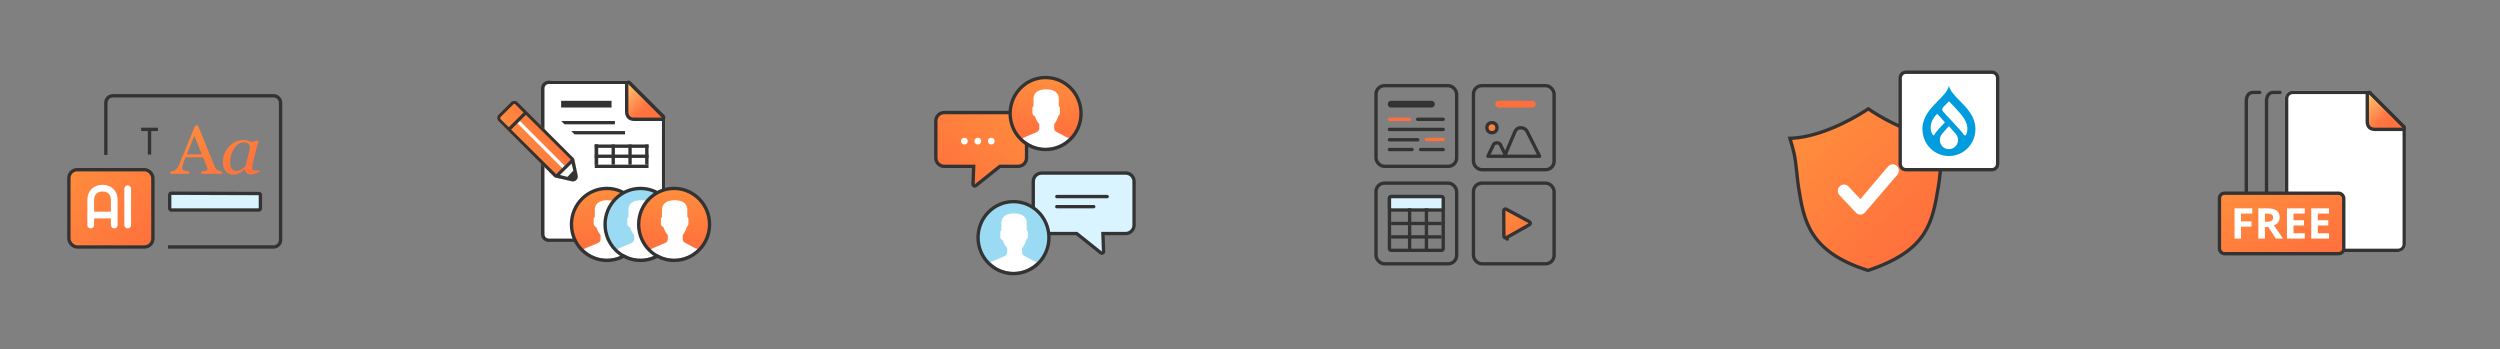 <svg width="744" height="104" viewBox="0 0 744 104" fill="none" xmlns="http://www.w3.org/2000/svg">
<rect x="0" y="0" width="744" height="104" fill="#808080" stroke="none"/>
<path fill-rule="evenodd" clip-rule="evenodd" d="M31 30.605C31 29.168 32.16 28 33.596 28H81.404C82.84 28 84 29.168 84 30.605V71.395C84 72.832 82.84 74 81.404 74H50.001V73H81.404C82.283 73 83 72.283 83 71.395V30.605C83 29.717 82.283 29 81.404 29H33.596C32.717 29 32 29.717 32 30.605V46.104H31V30.605Z" fill="#333333"/>
<path d="M66.085 51.721H59.877V51.012C60.423 50.978 60.875 50.912 61.232 50.812C61.596 50.712 61.778 50.589 61.778 50.443C61.778 50.383 61.771 50.309 61.757 50.223C61.743 50.136 61.722 50.06 61.694 49.993L60.455 46.818H55.235C55.038 47.284 54.877 47.69 54.751 48.036C54.632 48.382 54.524 48.702 54.426 48.995C54.335 49.281 54.272 49.514 54.237 49.694C54.202 49.873 54.184 50.02 54.184 50.133C54.184 50.399 54.405 50.605 54.846 50.752C55.287 50.898 55.784 50.985 56.337 51.012V51.721H50.728V51.012C50.911 50.998 51.138 50.962 51.411 50.902C51.684 50.835 51.908 50.749 52.084 50.642C52.364 50.462 52.581 50.276 52.735 50.083C52.889 49.883 53.039 49.611 53.186 49.264C53.936 47.487 54.762 45.49 55.665 43.274C56.569 41.057 57.374 39.084 58.081 37.353H58.921L63.89 49.574C63.995 49.833 64.114 50.043 64.247 50.203C64.38 50.363 64.565 50.519 64.803 50.672C64.965 50.765 65.175 50.845 65.434 50.912C65.693 50.972 65.91 51.005 66.085 51.012V51.721ZM60.077 45.93L57.819 40.438L55.602 45.93H60.077Z" fill="url(#paint0_linear_8088_185567)"/>
<path d="M72.902 50.403H72.828C72.674 50.522 72.489 50.675 72.272 50.862C72.062 51.041 71.813 51.215 71.526 51.381C71.253 51.547 70.955 51.691 70.633 51.81C70.311 51.937 69.961 52 69.583 52C68.567 52 67.769 51.654 67.188 50.962C66.614 50.269 66.326 49.324 66.326 48.126C66.326 47.301 66.488 46.499 66.81 45.72C67.132 44.941 67.576 44.242 68.144 43.623C68.683 43.031 69.324 42.555 70.066 42.196C70.808 41.83 71.571 41.646 72.356 41.646C72.853 41.646 73.326 41.71 73.774 41.836C74.229 41.963 74.586 42.106 74.845 42.265L76.767 41.796L76.893 41.946L75.297 48.386C75.241 48.592 75.181 48.845 75.118 49.145C75.062 49.437 75.034 49.654 75.034 49.794C75.034 50.173 75.118 50.429 75.286 50.562C75.454 50.695 75.738 50.762 76.137 50.762C76.27 50.762 76.459 50.742 76.704 50.702C76.949 50.662 77.138 50.619 77.271 50.572L77.114 51.211C76.484 51.451 76.014 51.624 75.706 51.73C75.398 51.837 75.024 51.89 74.582 51.89C74.078 51.89 73.679 51.75 73.385 51.471C73.091 51.191 72.93 50.835 72.902 50.403ZM74.404 44.093C74.404 43.873 74.379 43.663 74.33 43.464C74.281 43.264 74.18 43.078 74.026 42.904C73.886 42.738 73.693 42.605 73.448 42.505C73.203 42.405 72.895 42.355 72.524 42.355C72.013 42.355 71.515 42.515 71.032 42.834C70.549 43.154 70.115 43.583 69.73 44.123C69.366 44.628 69.068 45.241 68.837 45.96C68.606 46.678 68.49 47.407 68.49 48.146C68.49 48.552 68.515 48.912 68.564 49.224C68.613 49.537 68.707 49.824 68.847 50.083C68.981 50.336 69.173 50.532 69.425 50.672C69.677 50.812 69.996 50.882 70.381 50.882C70.773 50.882 71.183 50.779 71.61 50.572C72.044 50.359 72.531 49.99 73.07 49.464L74.404 44.093Z" fill="url(#paint1_linear_8088_185567)"/>
<path d="M50.999 57.502C50.999 57.502 51 57.502 51 57.502L76.993 57.594C76.993 57.594 76.993 57.594 76.994 57.594L76.994 57.594C76.996 57.594 77.001 57.594 77.009 57.595C77.024 57.596 77.049 57.598 77.08 57.603C77.144 57.613 77.222 57.632 77.293 57.664C77.363 57.696 77.411 57.734 77.441 57.775C77.467 57.81 77.5 57.874 77.5 58.002V61.981C77.5 61.983 77.5 61.985 77.499 61.986C77.498 62.001 77.494 62.026 77.488 62.056C77.475 62.12 77.452 62.197 77.414 62.269C77.349 62.392 77.251 62.502 77 62.502H51C50.749 62.502 50.651 62.392 50.586 62.269C50.548 62.197 50.525 62.12 50.512 62.056C50.506 62.026 50.502 62.001 50.501 61.986C50.5 61.985 50.5 61.983 50.5 61.981L50.501 58.022C50.501 58.02 50.501 58.019 50.502 58.017C50.503 58.002 50.507 57.977 50.513 57.947C50.526 57.884 50.549 57.806 50.587 57.734C50.651 57.611 50.749 57.502 50.999 57.502Z" fill="#D9F4FF" stroke="#333333"/>
<path fill-rule="evenodd" clip-rule="evenodd" d="M44 46V39L45 39V46H44Z" fill="#333333"/>
<path fill-rule="evenodd" clip-rule="evenodd" d="M47 39H42V38H47V39Z" fill="#333333"/>
<rect x="20.5" y="50.5" width="25" height="23" rx="2.5" fill="url(#paint2_linear_8088_185567)"/>
<rect x="20.5" y="50.5" width="25" height="23" rx="2.5" stroke="#333333"/>
<path d="M27 66.969V64M34 66.969V59.438C34 57.625 32.888 56 30.491 56C28.094 56 27 57.75 27 59.438V64M27 64H34M38 56.171V66.969" stroke="white" stroke-width="2" stroke-linecap="round" stroke-linejoin="round"/>
<g clip-path="url(#clip0_8088_185567)">
<path fill-rule="evenodd" clip-rule="evenodd" d="M164.344 24C163.047 24 161.996 25.042 161.996 26.327V69.672C161.996 70.958 163.047 72 164.344 72H195.648C196.945 72 197.996 70.958 197.996 69.672V35.5C197.996 34.883 197.749 34.291 197.308 33.854L188.119 24.682C187.678 24.245 187.081 24 186.458 24H164.344Z" fill="white"/>
<path d="M187.354 24.646C187.211 24.503 186.995 24.46 186.809 24.538C186.622 24.615 186.5 24.798 186.5 25V33.182C186.5 33.858 186.664 34.457 187.073 34.888C187.487 35.322 188.072 35.5 188.732 35.5H197C197.202 35.5 197.385 35.378 197.462 35.191C197.539 35.005 197.497 34.789 197.354 34.646L187.354 24.646Z" fill="url(#paint3_linear_8088_185567)" stroke="#333333" stroke-linecap="round" stroke-linejoin="round"/>
<path fill-rule="evenodd" clip-rule="evenodd" d="M196.604 34.564L196.602 34.562L187.415 25.392L187.413 25.39C187.361 25.338 187.311 25.288 187.269 25.245L187.253 25.229C187.205 25.18 187.167 25.142 187.133 25.109C187.062 25.041 187.032 25.018 187.019 25.009C187.008 25.007 186.971 25 186.891 25H163.344C162.591 25 161.996 25.602 161.996 26.327V69.672C161.996 70.397 162.591 71 163.344 71H195.648C196.401 71 196.996 70.397 196.996 69.672V35.109C196.996 35.021 196.987 34.983 196.984 34.972C196.983 34.966 196.982 34.964 196.976 34.954C196.965 34.937 196.94 34.903 196.875 34.835C196.825 34.782 196.772 34.73 196.701 34.659C196.672 34.631 196.64 34.6 196.604 34.564ZM188.119 24.682L197.308 33.854C197.337 33.882 197.364 33.909 197.391 33.935C197.779 34.318 197.996 34.531 197.996 35.109V69.672C197.996 70.958 196.945 72 195.648 72H163.344C162.047 72 160.996 70.958 160.996 69.672V26.327C160.996 25.042 162.047 24 163.344 24H186.891C187.445 24 187.636 24.194 187.981 24.544C188.024 24.587 188.07 24.633 188.119 24.682Z" fill="#333333"/>
<path d="M177 43H193V44H177V43Z" fill="#333333"/>
<path d="M177 46H193V47H177V46Z" fill="#333333"/>
<path d="M177 49H193V50H177V49Z" fill="#333333"/>
<path d="M177 43H178V49H177V46V43Z" fill="#333333"/>
<path d="M192 43H193V49H192V43Z" fill="#333333"/>
<path d="M187 43H188V49H187V43Z" fill="#333333"/>
<path d="M177 43H178V49H177V46V43Z" fill="#333333"/>
<path d="M182 43H183V49H182V43Z" fill="#333333"/>
<path d="M167 36H183V37H168L167 36Z" fill="#333333"/>
<path d="M167 30H182V32H167V30Z" fill="#333333"/>
<path d="M170 39H186V40H171L170 39Z" fill="#333333"/>
<path fill-rule="evenodd" clip-rule="evenodd" d="M148.342 36.034C147.822 35.514 147.846 34.648 148.395 34.1L152.066 30.433C152.616 29.884 153.482 29.861 154.002 30.381L170.356 46.736C170.52 46.9 170.831 47.105 170.888 47.332L171.911 52.22C172.164 53.235 171.198 54.2 170.182 53.947L165.292 52.849C165.065 52.792 164.86 52.553 164.696 52.39L148.342 36.034Z" fill="url(#paint4_linear_8088_185567)"/>
<path fill-rule="evenodd" clip-rule="evenodd" d="M165.003 52.39C165.003 52.39 165.347 52.148 165.896 51.6L169.567 47.933C170.116 47.384 170.504 47 170.504 47C170.667 47.163 170.832 47.105 170.889 47.332L171.912 52.22C172.165 53.235 171.199 54.2 170.183 53.947L165.293 52.849C165.066 52.792 165.167 52.553 165.003 52.39Z" fill="white"/>
<path fill-rule="evenodd" clip-rule="evenodd" d="M165.293 51.611L149.076 35.562C148.816 35.302 148.802 34.995 149.076 34.72L152.7 31.111C152.975 30.837 153.147 30.851 153.407 31.111L169.726 47.332C169.807 47.413 169.9 47.804 169.928 47.918L171.019 52.39C171.146 52.898 170.69 53.091 170.182 52.964L165.5 51.776C165.387 51.748 165.374 51.692 165.293 51.611ZM148.342 36.034C147.822 35.514 147.845 34.648 148.395 34.099L152.066 30.433C152.615 29.884 153.482 29.861 154.002 30.381L170.357 46.736C170.52 46.9 170.832 47.105 170.889 47.332L171.911 52.22C172.164 53.235 171.198 54.2 170.182 53.947L165.293 52.849C165.066 52.792 164.86 52.553 164.697 52.39L148.342 36.034Z" fill="#333333"/>
<path d="M154 36.707L167.709 50.416L168.417 49.709L154.708 36L154 36.707Z" fill="white"/>
<path fill-rule="evenodd" clip-rule="evenodd" d="M169.887 47.511L165.35 51.974L166.033 52.67L170.572 48.222L169.887 47.511Z" fill="#333333"/>
<path fill-rule="evenodd" clip-rule="evenodd" d="M156.276 33.009L151.009 38.258L151.705 38.972L156.968 33.714L156.276 33.009Z" fill="#333333"/>
<path fill-rule="evenodd" clip-rule="evenodd" d="M170.7 50.684L168.705 52.828L170.702 53.5L171.504 52.5L170.7 50.684Z" fill="#333333"/>
<path d="M170.569 66.786C170.569 72.427 175.068 77 180.617 77C186.166 77 190.664 72.427 190.664 66.786C190.664 61.145 186.166 56.573 180.617 56.573C175.068 56.573 170.569 61.145 170.569 66.786Z" fill="white"/>
<path d="M180.216 56C184.999 56.001 190.878 59.587 190.998 66.387C191.052 69.513 190.205 72.358 187.935 74.226C187.787 74.1 187.049 73.949 186.872 73.855L183.824 72.229C183.424 72.016 183.175 71.607 183.175 71.161V69.941C183.175 69.941 184.07 68.894 184.411 67.441C184.694 67.262 184.884 66.953 184.884 66.601V65.265C184.884 64.971 184.75 64.708 184.542 64.524V62.593C184.542 62.593 184.948 59.587 180.783 59.587C176.618 59.587 177.024 62.593 177.024 62.593V64.524C176.816 64.708 176.683 64.971 176.683 65.265V66.601C176.683 67.05 176.991 67.428 177.41 67.554C177.643 68.263 177.98 68.938 178.425 69.552C178.537 69.707 178.642 69.838 178.733 69.941V71.192C178.733 71.653 178.467 72.075 178.045 72.28L174.654 73.707C174.459 73.803 173.568 74.198 173.405 74.333C171.361 72.256 170 70.097 170 66.885C170 60.44 175.517 55.998 180.216 56Z" fill="url(#paint5_linear_8088_185567)"/>
<path d="M180.617 77.5C174.784 77.5 170.069 72.695 170.069 66.786C170.069 60.877 174.784 56.073 180.617 56.073C186.45 56.073 191.164 60.877 191.164 66.786C191.164 72.695 186.45 77.5 180.617 77.5Z" stroke="#333333"/>
<path d="M180.569 66.786C180.569 72.427 185.068 77 190.617 77C196.166 77 200.664 72.427 200.664 66.786C200.664 61.145 196.166 56.573 190.617 56.573C185.068 56.573 180.569 61.145 180.569 66.786Z" fill="white"/>
<path d="M190.216 56C194.999 56.001 200.878 59.587 200.998 66.387C201.052 69.513 200.205 72.358 197.935 74.226C197.787 74.1 197.049 73.949 196.872 73.855L193.824 72.229C193.424 72.016 193.175 71.607 193.175 71.161V69.941C193.175 69.941 194.07 68.894 194.411 67.441C194.694 67.262 194.884 66.953 194.884 66.601V65.265C194.884 64.971 194.75 64.708 194.542 64.524V62.593C194.542 62.593 194.948 59.587 190.783 59.587C186.618 59.587 187.024 62.593 187.024 62.593V64.524C186.816 64.708 186.683 64.971 186.683 65.265V66.601C186.683 67.05 186.991 67.428 187.41 67.554C187.643 68.263 187.98 68.938 188.425 69.552C188.537 69.707 188.642 69.838 188.733 69.941V71.192C188.733 71.653 188.467 72.075 188.045 72.28L184.654 73.707C184.459 73.803 183.568 74.198 183.405 74.333C181.361 72.256 180 70.097 180 66.885C180 60.44 185.517 55.998 190.216 56Z" fill="#9ADAF3"/>
<path d="M190.617 77.5C184.784 77.5 180.069 72.695 180.069 66.786C180.069 60.877 184.784 56.073 190.617 56.073C196.45 56.073 201.164 60.877 201.164 66.786C201.164 72.695 196.45 77.5 190.617 77.5Z" stroke="#333333"/>
<path d="M190.569 66.786C190.569 72.427 195.068 77 200.617 77C206.166 77 210.664 72.427 210.664 66.786C210.664 61.145 206.166 56.573 200.617 56.573C195.068 56.573 190.569 61.145 190.569 66.786Z" fill="white"/>
<path d="M200.216 56C204.999 56.001 210.878 59.587 210.998 66.387C211.052 69.513 210.205 72.358 207.935 74.226C207.787 74.1 207.049 73.949 206.872 73.855L203.824 72.229C203.424 72.016 203.175 71.607 203.175 71.161V69.941C203.175 69.941 204.07 68.894 204.411 67.441C204.694 67.262 204.884 66.953 204.884 66.601V65.265C204.884 64.971 204.75 64.708 204.542 64.524V62.593C204.542 62.593 204.948 59.587 200.783 59.587C196.618 59.587 197.024 62.593 197.024 62.593V64.524C196.816 64.708 196.683 64.971 196.683 65.265V66.601C196.683 67.05 196.991 67.428 197.41 67.554C197.643 68.263 197.98 68.938 198.425 69.552C198.537 69.707 198.642 69.838 198.733 69.941V71.192C198.733 71.653 198.467 72.075 198.045 72.28L194.654 73.707C194.459 73.803 193.568 74.198 193.405 74.333C191.361 72.256 190 70.097 190 66.885C190 60.44 195.517 55.998 200.216 56Z" fill="url(#paint6_linear_8088_185567)"/>
<path d="M200.617 77.5C194.784 77.5 190.069 72.695 190.069 66.786C190.069 60.877 194.784 56.073 200.617 56.073C206.45 56.073 211.164 60.877 211.164 66.786C211.164 72.695 206.45 77.5 200.617 77.5Z" stroke="#333333"/>
</g>
<path d="M328.75 69.5H328.232L328.25 70.018L328.423 74.84C328.438 75.267 327.944 75.515 327.611 75.248L320.562 69.61L320.425 69.5H320.25H310C308.619 69.5 307.5 68.381 307.5 67V54C307.5 52.619 308.619 51.5 310 51.5H335C336.381 51.5 337.5 52.619 337.5 54V67C337.5 68.381 336.381 69.5 335 69.5H328.75Z" fill="#D9F4FF" stroke="#333333"/>
<path d="M289.25 49.5H289.768L289.75 50.018L289.577 54.84C289.562 55.267 290.056 55.515 290.389 55.248L297.438 49.61L297.575 49.5H297.75H303C304.381 49.5 305.5 48.381 305.5 47V36C305.5 34.619 304.381 33.5 303 33.5H281C279.619 33.5 278.5 34.619 278.5 36V47C278.5 48.381 279.619 49.5 281 49.5H289.25Z" fill="url(#paint7_linear_8088_185567)" stroke="#333333"/>
<path d="M301.121 33.786C301.121 39.427 305.619 44 311.168 44C316.717 44 321.216 39.427 321.216 33.786C321.216 28.146 316.717 23.573 311.168 23.573C305.619 23.573 301.121 28.146 301.121 33.786Z" fill="white"/>
<path d="M310.768 23C315.551 23.002 321.43 26.587 321.549 33.387C321.604 36.513 320.757 39.358 318.487 41.227C318.338 41.1 317.601 40.949 317.424 40.855L314.375 39.23C313.976 39.016 313.726 38.607 313.726 38.161V36.941C313.726 36.941 314.621 35.895 314.962 34.441C315.245 34.262 315.435 33.953 315.435 33.601V32.265C315.435 31.971 315.301 31.708 315.094 31.524V29.593C315.094 29.593 315.499 26.587 311.335 26.587C307.17 26.587 307.576 29.593 307.576 29.593V31.524C307.368 31.708 307.234 31.971 307.234 32.265V33.601C307.234 34.05 307.543 34.428 307.961 34.554C308.195 35.263 308.531 35.938 308.976 36.553C309.088 36.707 309.193 36.839 309.285 36.941V38.192C309.285 38.653 309.019 39.075 308.597 39.28L305.206 40.707C305.01 40.803 304.12 41.198 303.957 41.333C301.913 39.256 300.552 37.097 300.552 33.885C300.552 27.44 306.069 22.998 310.768 23Z" fill="url(#paint8_linear_8088_185567)"/>
<path d="M311.168 44.5C305.335 44.5 300.621 39.696 300.621 33.786C300.621 27.877 305.335 23.073 311.168 23.073C317.001 23.073 321.716 27.877 321.716 33.786C321.716 39.696 317.001 44.5 311.168 44.5Z" stroke="#333333"/>
<path d="M291.569 70.71C291.569 76.351 296.068 80.924 301.617 80.924C307.166 80.924 311.664 76.351 311.664 70.71C311.664 65.07 307.166 60.497 301.617 60.497C296.068 60.497 291.569 65.07 291.569 70.71Z" fill="white"/>
<path d="M301.216 59.924C305.999 59.925 311.878 63.511 311.998 70.311C312.052 73.437 311.205 76.282 308.935 78.15C308.787 78.024 308.049 77.873 307.872 77.779L304.824 76.153C304.424 75.94 304.175 75.531 304.175 75.085V73.865C304.175 73.865 305.07 72.819 305.411 71.365C305.694 71.186 305.884 70.877 305.884 70.525V69.189C305.884 68.895 305.75 68.632 305.542 68.448V66.517C305.542 66.517 305.948 63.511 301.783 63.511C297.618 63.511 298.024 66.517 298.024 66.517V68.448C297.816 68.632 297.683 68.895 297.683 69.189V70.525C297.683 70.974 297.991 71.352 298.41 71.478C298.643 72.187 298.98 72.862 299.425 73.477C299.537 73.631 299.642 73.762 299.733 73.865V75.116C299.733 75.577 299.467 75.999 299.045 76.204L295.654 77.631C295.459 77.727 294.568 78.122 294.405 78.257C292.361 76.18 291 74.021 291 70.809C291 64.364 296.517 59.922 301.216 59.924Z" fill="#9ADAF3"/>
<path d="M301.617 81.424C295.784 81.424 291.069 76.62 291.069 70.71C291.069 64.801 295.784 59.997 301.617 59.997C307.45 59.997 312.164 64.801 312.164 70.71C312.164 76.62 307.45 81.424 301.617 81.424Z" stroke="#333333"/>
<rect x="314" y="58" width="16" height="1" rx="0.5" fill="#333333"/>
<path d="M314 61.5C314 61.224 314.224 61 314.5 61H325.5C325.776 61 326 61.224 326 61.5C326 61.776 325.776 62 325.5 62H314.5C314.224 62 314 61.776 314 61.5Z" fill="#333333"/>
<circle cx="287" cy="42" r="1" fill="white"/>
<circle cx="291" cy="42" r="1" fill="white"/>
<circle cx="295" cy="42" r="1" fill="white"/>
<rect x="438.5" y="25.5" width="24" height="25" rx="2.5" stroke="#333333"/>
<path d="M446 31H456" stroke="#FF6F3D" stroke-width="2" stroke-linecap="round" stroke-linejoin="round"/>
<path d="M448.247 62.244L455.168 65.993C455.514 66.18 455.518 66.676 455.175 66.869L448.295 70.733L448.54 71.168L448.295 70.733C447.962 70.919 447.552 70.68 447.55 70.299L447.509 62.687C447.507 62.306 447.913 62.063 448.247 62.244Z" fill="url(#paint9_linear_8088_185567)" stroke="#333333" stroke-linecap="round" stroke-linejoin="round"/>
<rect x="438.5" y="54.5" width="24" height="24" rx="2.5" stroke="#333333"/>
<rect x="413.5" y="58.5" width="16" height="16" rx="0.5" stroke="#333333"/>
<rect x="413.5" y="58.5" width="16" height="4" rx="0.5" fill="#D9F4FF" stroke="#333333"/>
<rect x="409.5" y="54.5" width="24" height="24" rx="2.5" stroke="#333333"/>
<path d="M444.437 43.09C444.44 43.083 444.444 43.076 444.447 43.068C444.52 42.897 444.832 42.489 445.42 42.5C446.064 42.512 446.389 42.84 446.458 42.939L448.199 46.5H442.796L443.444 45.154L444.437 43.09Z" stroke="#333333" stroke-linecap="round" stroke-linejoin="round"/>
<path d="M450.779 39.336C450.783 39.327 450.786 39.318 450.789 39.309C450.864 39.1 451.053 38.757 451.36 38.475C451.659 38.202 452.054 37.999 452.568 38.011C453.681 38.035 454.285 38.743 454.43 39.032L454.43 39.033L458.189 46.5H447.754L450.779 39.336Z" stroke="#333333" stroke-linecap="round" stroke-linejoin="round"/>
<circle cx="444" cy="38" r="1.5" fill="url(#paint10_linear_8088_185567)" stroke="#333333"/>
<rect x="409.5" y="25.5" width="24" height="24" rx="2.5" stroke="#333333"/>
<path fill-rule="evenodd" clip-rule="evenodd" d="M421.396 35.5C421.396 35.224 421.62 35 421.896 35H429.5C429.776 35 430 35.224 430 35.5C430 35.776 429.776 36 429.5 36H421.896C421.62 36 421.396 35.776 421.396 35.5ZM413 38.519C413 38.242 413.224 38.019 413.5 38.019H429.5C429.776 38.019 430 38.242 430 38.519C430 38.795 429.776 39.019 429.5 39.019H413.5C413.224 39.019 413 38.795 413 38.519ZM413 41.593C413 41.317 413.224 41.093 413.5 41.093H421.927C422.203 41.093 422.427 41.317 422.427 41.593C422.427 41.869 422.203 42.093 421.927 42.093H413.5C413.224 42.093 413 41.869 413 41.593ZM413 44.5C413 44.224 413.224 44 413.5 44H420.219C420.495 44 420.719 44.224 420.719 44.5C420.719 44.776 420.495 45 420.219 45H413.5C413.224 45 413 44.776 413 44.5ZM422.281 44.5C422.281 44.224 422.505 44 422.781 44H429.5C429.776 44 430 44.224 430 44.5C430 44.776 429.776 45 429.5 45H422.781C422.505 45 422.281 44.776 422.281 44.5Z" fill="#333333"/>
<path fill-rule="evenodd" clip-rule="evenodd" d="M413.5 35C413.224 35 413 35.224 413 35.5C413 35.776 413.224 36 413.5 36H419.5C419.776 36 420 35.776 420 35.5C420 35.224 419.776 35 419.5 35H413.5ZM424.5 41C424.224 41 424 41.224 424 41.5C424 41.776 424.224 42 424.5 42H429.5C429.776 42 430 41.776 430 41.5C430 41.224 429.776 41 429.5 41H424.5Z" fill="#FF6F3D"/>
<rect x="414" y="66" width="15" height="1" fill="#333333"/>
<rect x="414" y="70" width="15" height="1" fill="#333333"/>
<rect x="425" y="62" width="13" height="1" transform="rotate(90 425 62)" fill="#333333"/>
<rect x="420" y="62" width="13" height="1" transform="rotate(90 420 62)" fill="#333333"/>
<path d="M414 31H426" stroke="#333333" stroke-width="2" stroke-linecap="round" stroke-linejoin="round"/>
<path d="M574.075 40.47C575.795 40.826 577.56 41.056 579.332 41.1C578.867 42.706 578.488 44.243 578.166 45.717C577.901 46.926 577.677 48.788 577.477 50.579C577.439 50.916 577.402 51.251 577.366 51.579C577.209 53.012 577.066 54.314 576.927 55.136C576.897 55.312 576.868 55.487 576.838 55.661C575.954 60.909 575.174 65.541 572.499 69.624C569.764 73.796 565.004 77.452 555.929 80.475C547.05 77.689 542.3 73.948 539.558 69.719C536.786 65.445 536.02 60.614 535.218 55.541C535.09 54.735 534.96 53.516 534.814 52.163C534.767 51.723 534.719 51.27 534.668 50.812C534.464 48.964 534.23 47.043 533.941 45.774C533.605 44.3 533.199 42.767 532.687 41.169C534.434 41.114 536.2 40.862 537.935 40.479C542.725 39.419 547.317 37.342 550.702 35.538C552.397 34.635 553.795 33.798 554.769 33.185C555.257 32.879 555.639 32.629 555.9 32.455C555.939 32.429 555.976 32.404 556.01 32.381C556.041 32.404 556.075 32.427 556.112 32.453C556.365 32.628 556.736 32.881 557.212 33.19C558.163 33.808 559.532 34.652 561.207 35.559C564.553 37.371 569.141 39.447 574.075 40.47Z" fill="url(#paint11_linear_8088_185567)" stroke="#333333"/>
<path fill-rule="evenodd" clip-rule="evenodd" d="M564.537 49.415C565.274 50.131 565.301 51.321 564.598 52.072L554.981 63.28C554.633 63.651 554.151 63.862 553.647 63.862C553.142 63.862 552.66 63.651 552.312 63.28L547.448 58.089C546.744 57.339 546.772 56.149 547.509 55.432C548.246 54.716 549.414 54.743 550.117 55.494L553.647 59.261L561.929 49.477C562.632 48.726 563.8 48.698 564.537 49.415Z" fill="white"/>
<path d="M565.5 23.212C565.5 22.252 566.269 21.5 567.213 21.5H592.787C593.748 21.5 594.5 22.27 594.5 23.212V48.788C594.5 49.747 593.73 50.5 592.787 50.5H567.213C566.252 50.5 565.5 49.73 565.5 48.788V23.212Z" fill="white" stroke="#333333"/>
<path d="M583.243 30.006C581.794 28.54 580.411 27.142 580 25.566C579.588 27.142 578.205 28.54 576.756 30.006C574.583 32.204 572.119 34.695 572.119 38.432C572.115 39.481 572.317 40.521 572.711 41.492C573.106 42.463 573.686 43.345 574.418 44.089C575.15 44.832 576.02 45.422 576.978 45.824C577.936 46.227 578.963 46.434 580 46.434C581.037 46.434 582.064 46.227 583.022 45.824C583.98 45.422 584.85 44.832 585.582 44.089C586.314 43.345 586.894 42.463 587.289 41.492C587.683 40.521 587.885 39.481 587.881 38.432C587.881 34.695 585.417 32.204 583.243 30.006ZM575.469 40.29C574.985 40.274 573.202 37.163 576.51 33.85L578.7 36.27C578.719 36.289 578.733 36.312 578.743 36.337C578.752 36.362 578.757 36.388 578.755 36.415C578.754 36.442 578.747 36.468 578.735 36.492C578.723 36.516 578.706 36.536 578.685 36.553C578.163 37.095 575.936 39.355 575.659 40.137C575.602 40.298 575.519 40.292 575.469 40.29M580 44.39C579.644 44.39 579.292 44.319 578.963 44.182C578.634 44.044 578.335 43.842 578.083 43.587C577.832 43.332 577.632 43.03 577.496 42.697C577.36 42.364 577.289 42.008 577.289 41.647C577.299 40.982 577.538 40.341 577.965 39.835C578.454 39.23 580 37.529 580 37.529C580 37.529 581.522 39.255 582.031 39.83C582.474 40.328 582.716 40.977 582.711 41.647C582.711 42.375 582.425 43.072 581.917 43.587C581.408 44.101 580.719 44.39 580 44.39ZM585.188 39.942C585.13 40.071 584.997 40.287 584.818 40.294C584.499 40.306 584.465 40.14 584.23 39.787C583.712 39.012 579.197 34.237 578.353 33.313C577.61 32.501 578.248 31.928 578.544 31.628C578.916 31.252 580 30.155 580 30.155C580 30.155 583.232 33.259 584.579 35.38C585.926 37.501 585.462 39.336 585.188 39.942Z" fill="#009CDE"/>
<g clip-path="url(#clip1_8088_185567)">
<path fill-rule="evenodd" clip-rule="evenodd" d="M675.408 28.562C675.155 28.922 675.019 29.442 675.019 30.024V72.148C675.019 73.282 675.735 74 676.395 74H678.519C678.795 74 679.019 74.224 679.019 74.5C679.019 74.776 678.795 75 678.519 75H676.395C674.983 75 674.019 73.612 674.019 72.148V30.024C674.019 29.307 674.184 28.566 674.589 27.988C675.01 27.389 675.669 27 676.549 27H678.519C678.795 27 679.019 27.224 679.019 27.5C679.019 27.776 678.795 28 678.519 28H676.549C676.002 28 675.645 28.224 675.408 28.562Z" fill="#333333"/>
<path fill-rule="evenodd" clip-rule="evenodd" d="M669.391 28.562C669.139 28.922 669.002 29.442 669.002 30.024V72.148C669.002 73.282 669.718 74 670.379 74H672.502C672.779 74 673.002 74.224 673.002 74.5C673.002 74.776 672.779 75 672.502 75H670.379C668.967 75 668.002 73.612 668.002 72.148V30.024C668.002 29.307 668.167 28.566 668.573 27.988C668.994 27.389 669.653 27 670.532 27H672.502C672.779 27 673.002 27.224 673.002 27.5C673.002 27.776 672.779 28 672.502 28H670.532C669.985 28 669.629 28.224 669.391 28.562Z" fill="#333333"/>
<path fill-rule="evenodd" clip-rule="evenodd" d="M682.347 27C681.051 27 680 28.042 680 29.328V72.672C680 73.958 681.051 75 682.347 75H713.652C714.948 75 716 73.958 716 72.672V38.5C716 37.883 715.752 37.291 715.312 36.854L706.122 27.682C705.682 27.245 705.084 27 704.462 27H682.347Z" fill="white"/>
<path d="M705.356 27.646C705.213 27.503 704.998 27.461 704.811 27.538C704.624 27.615 704.502 27.798 704.502 28V36.182C704.502 36.858 704.666 37.457 705.076 37.888C705.49 38.322 706.074 38.5 706.734 38.5H715.002C715.205 38.5 715.387 38.378 715.464 38.191C715.542 38.005 715.499 37.79 715.356 37.647L705.356 27.646Z" fill="url(#paint12_linear_8088_185567)" stroke="#333333" stroke-linecap="round" stroke-linejoin="round"/>
<path fill-rule="evenodd" clip-rule="evenodd" d="M714.608 37.564L714.605 37.562L705.418 28.392L705.417 28.391C705.364 28.338 705.315 28.289 705.272 28.246L705.257 28.23C705.208 28.181 705.171 28.143 705.136 28.109C705.066 28.041 705.035 28.018 705.022 28.009C705.012 28.007 704.975 28 704.895 28H682.347C681.595 28 681 28.602 681 29.328V72.672C681 73.397 681.595 74 682.347 74H713.652C714.404 74 715 73.397 715 72.672V38.109C715 38.021 714.991 37.983 714.988 37.972C714.986 37.967 714.986 37.964 714.979 37.954C714.968 37.937 714.943 37.903 714.879 37.835C714.828 37.782 714.776 37.73 714.704 37.659C714.675 37.631 714.644 37.6 714.608 37.564ZM706.122 27.682L715.312 36.854C715.34 36.882 715.367 36.909 715.394 36.935C715.783 37.318 716 37.532 716 38.109V72.672C716 73.958 714.948 75 713.652 75H682.347C681.051 75 680 73.958 680 72.672V29.328C680 28.042 681.051 27 682.347 27H704.895C705.448 27 705.64 27.194 705.985 27.544C706.028 27.587 706.073 27.633 706.122 27.682Z" fill="#333333"/>
<rect x="660.502" y="57.5" width="37" height="18" rx="1.5" fill="url(#paint13_linear_8088_185567)" stroke="#333333"/>
<path d="M666.923 71H665.002V62H670.28V63.563H666.923V65.884H670.047V67.442H666.923V71Z" fill="white"/>
<path d="M674.033 65.995H674.663C675.28 65.995 675.736 65.894 676.03 65.693C676.323 65.492 676.47 65.176 676.47 64.745C676.47 64.319 676.319 64.015 676.017 63.834C675.719 63.654 675.255 63.563 674.625 63.563H674.033V65.995ZM674.033 67.546V71H672.081V62H674.764C676.015 62 676.941 62.224 677.541 62.671C678.141 63.114 678.441 63.789 678.441 64.696C678.441 65.226 678.292 65.698 677.994 66.112C677.696 66.522 677.274 66.845 676.729 67.079C678.114 69.102 679.017 70.409 679.436 71H677.27L675.072 67.546H674.033Z" fill="white"/>
<path d="M685.898 71H680.595V62H685.898V63.563H682.548V65.54H685.665V67.103H682.548V69.424H685.898V71Z" fill="white"/>
<path d="M693.127 71H687.825V62H693.127V63.563H689.777V65.54H692.894V67.103H689.777V69.424H693.127V71Z" fill="white"/>
</g>
<defs>
<linearGradient id="paint0_linear_8088_185567" x1="50.729" y1="36.781" x2="62.872" y2="59.647" gradientUnits="userSpaceOnUse">
<stop stop-color="#FF8E3D"/>
<stop offset="1" stop-color="#FF6F3D"/>
</linearGradient>
<linearGradient id="paint1_linear_8088_185567" x1="50.729" y1="36.781" x2="62.872" y2="59.647" gradientUnits="userSpaceOnUse">
<stop stop-color="#FF8E3D"/>
<stop offset="1" stop-color="#FF6F3D"/>
</linearGradient>
<linearGradient id="paint2_linear_8088_185567" x1="20" y1="49.062" x2="43.85" y2="75.91" gradientUnits="userSpaceOnUse">
<stop stop-color="#FF8E3D"/>
<stop offset="1" stop-color="#FF6F3D"/>
</linearGradient>
<linearGradient id="paint3_linear_8088_185567" x1="187" y1="24.609" x2="197" y2="35" gradientUnits="userSpaceOnUse">
<stop stop-color="#FFC671"/>
<stop offset="0.594" stop-color="#FF7541"/>
<stop offset="1" stop-color="#FF6F3D"/>
</linearGradient>
<linearGradient id="paint4_linear_8088_185567" x1="147.177" y1="35.317" x2="160.569" y2="27.393" gradientUnits="userSpaceOnUse">
<stop stop-color="#FF8E3D"/>
<stop offset="1" stop-color="#FF6F3D"/>
</linearGradient>
<linearGradient id="paint5_linear_8088_185567" x1="180.5" y1="56" x2="180.5" y2="74.333" gradientUnits="userSpaceOnUse">
<stop stop-color="#FF8E3D"/>
<stop offset="1" stop-color="#FF6F3D"/>
</linearGradient>
<linearGradient id="paint6_linear_8088_185567" x1="200.5" y1="56" x2="200.5" y2="74.333" gradientUnits="userSpaceOnUse">
<stop stop-color="#FF8E3D"/>
<stop offset="1" stop-color="#FF6F3D"/>
</linearGradient>
<linearGradient id="paint7_linear_8088_185567" x1="306" y1="32.062" x2="282.42" y2="60.647" gradientUnits="userSpaceOnUse">
<stop stop-color="#FF8E3D"/>
<stop offset="1" stop-color="#FF6F3D"/>
</linearGradient>
<linearGradient id="paint8_linear_8088_185567" x1="311.052" y1="23" x2="311.052" y2="41.333" gradientUnits="userSpaceOnUse">
<stop stop-color="#FF8E3D"/>
<stop offset="1" stop-color="#FF6F3D"/>
</linearGradient>
<linearGradient id="paint9_linear_8088_185567" x1="447" y1="60.57" x2="457.99" y2="70.952" gradientUnits="userSpaceOnUse">
<stop stop-color="#FF8E3D"/>
<stop offset="1" stop-color="#FF6F3D"/>
</linearGradient>
<linearGradient id="paint10_linear_8088_185567" x1="442" y1="35.844" x2="446" y2="40" gradientUnits="userSpaceOnUse">
<stop stop-color="#FF8E3D"/>
<stop offset="1" stop-color="#FF6F3D"/>
</linearGradient>
<linearGradient id="paint11_linear_8088_185567" x1="569.332" y1="75.114" x2="534.015" y2="39.38" gradientUnits="userSpaceOnUse">
<stop stop-color="#FF6F3D"/>
<stop offset="1" stop-color="#FF8E3D"/>
</linearGradient>
<linearGradient id="paint12_linear_8088_185567" x1="705.002" y1="27.609" x2="715.003" y2="38" gradientUnits="userSpaceOnUse">
<stop stop-color="#FFC671"/>
<stop offset="0.594" stop-color="#FF7541"/>
<stop offset="1" stop-color="#FF6F3D"/>
</linearGradient>
<linearGradient id="paint13_linear_8088_185567" x1="661.003" y1="57.336" x2="673.819" y2="85.536" gradientUnits="userSpaceOnUse">
<stop stop-color="#FF8E3D"/>
<stop offset="1" stop-color="#FF6F3D"/>
</linearGradient>
<clipPath id="clip0_8088_185567">
<rect width="64" height="64" fill="white" transform="translate(148 20)"/>
</clipPath>
<clipPath id="clip1_8088_185567">
<rect width="64" height="64" fill="white" transform="translate(660.002 20)"/>
</clipPath>
</defs>
</svg>

